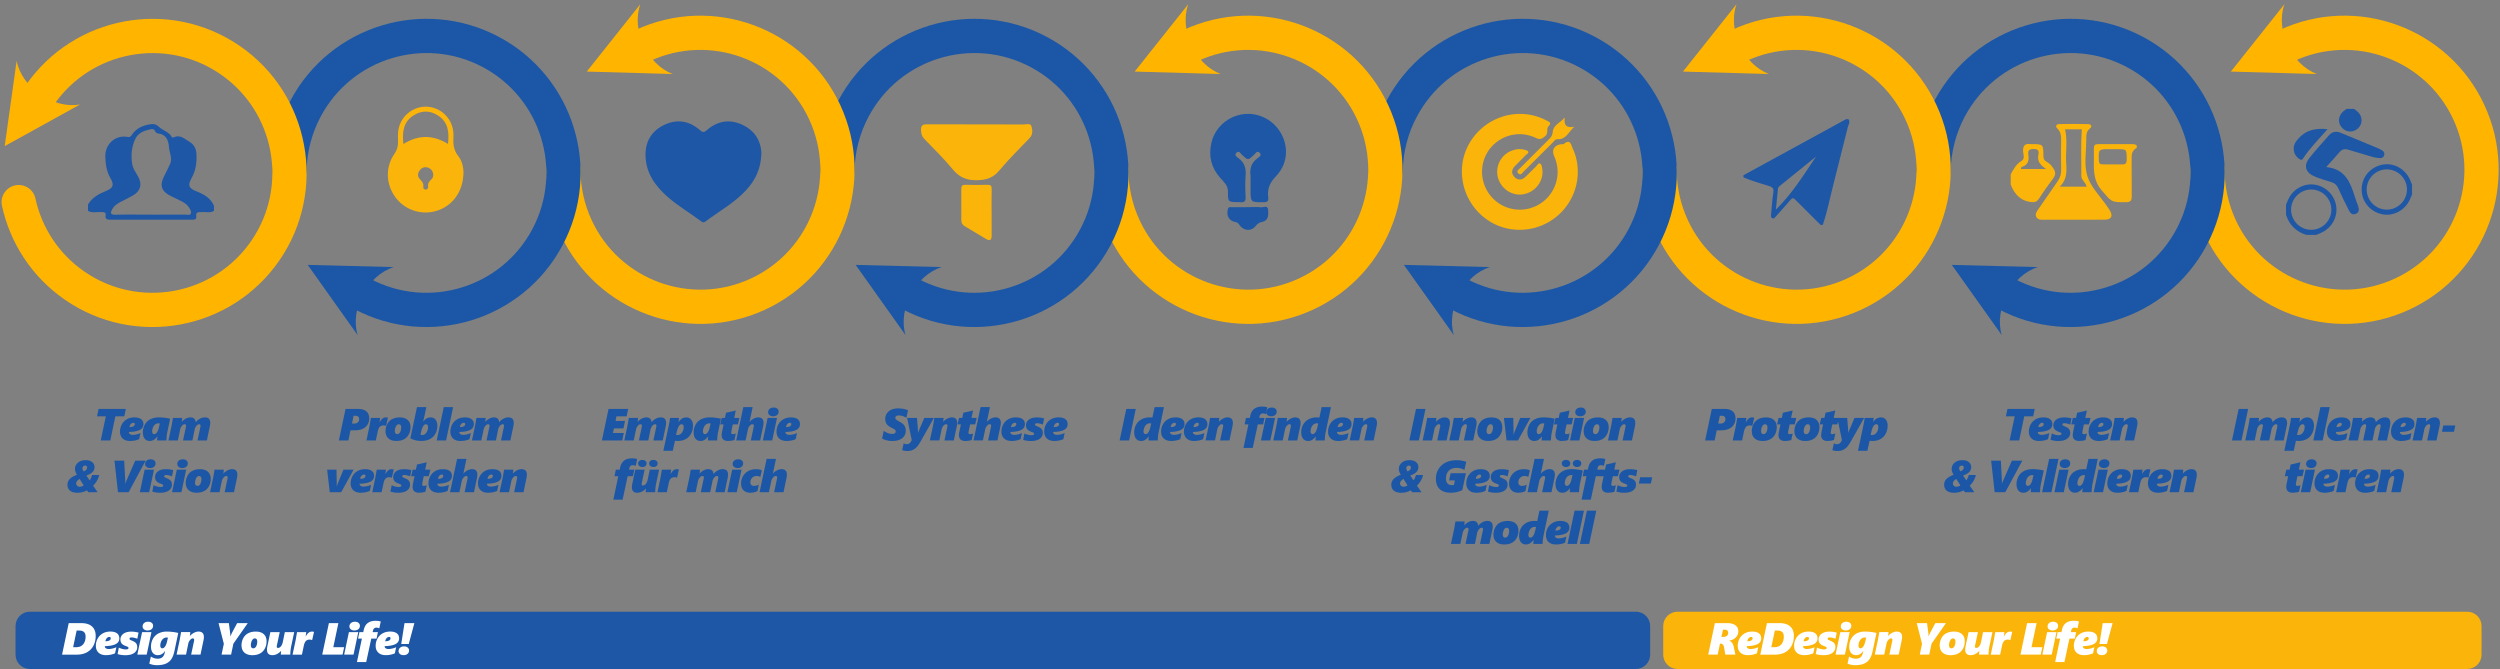 <svg xmlns="http://www.w3.org/2000/svg" xmlns:xlink="http://www.w3.org/1999/xlink" width="100%" height="100%" viewBox="0 0 1222 327" fill-rule="evenodd" stroke-linecap="round" stroke-miterlimit="1.5"><rect x="0" y="0" width="1222" height="327" fill="#808080" stroke="none"/><style><![CDATA[.B{fill-rule:nonzero}.C{fill:#1b57a6}.D{fill:none}.E{stroke-width:16.74}.F{fill:#ffb400}.G{stroke:#ffb400}.H{fill:#1d57a6}.I{fill:#fbb409}.J{stroke:#1b57a6}]]></style><path d="M1116.65 2.027l-26.206 32.964 42.095 1.187c-12.5-4.566-20.455-21.64-15.89-34.15z" class="F"/><path d="M1117.77 22.28c33.508-15.59 73.368-1.043 88.958 32.465s1.043 73.368-32.464 88.958-73.37 1.043-88.96-32.465c-4.256-9.15-6.266-18.773-6.257-28.246" class="D E G"/><g class="B C"><path d="M1095.638 215.285h-4.642l3.256-15.4h4.642l-3.256 15.4z"/><use xlink:href="#B"/><use xlink:href="#C"/><use xlink:href="#D"/><use xlink:href="#E"/><use xlink:href="#B" x="50.476"/><use xlink:href="#E" x="31.3"/><use xlink:href="#F"/><path d="M1199.497 211.06h-5.874l.66-3.08h5.874l-.66 3.08z"/><use xlink:href="#G"/><use xlink:href="#H"/><use xlink:href="#E" x="-6.102" y="25.3"/><use xlink:href="#I"/><use xlink:href="#E" x="13.748" y="25.3"/><use xlink:href="#F" x="-17.553" y="25.3"/></g><g class="H B"><path d="M1166.66 82.782c-5.388.01-9.794 4.396-9.824 9.784s4.326 9.835 9.706 9.906c5.502.074 10.03-4.438 9.982-9.943-.05-5.38-4.475-9.755-9.864-9.747m12.34 12.3l-.964 2.243c-2.396 5.495-8.172 8.587-13.764 7.37-5.846-1.272-9.9-6.22-9.9-12.084s4.07-10.824 9.904-12.08c5.606-1.207 11.38 1.887 13.763 7.378l.96 2.245v4.928zm-39.43 7.5c.054-5.387-4.286-9.853-9.665-9.945-5.393-.093-9.892 4.2-10.022 9.585-.135 5.5 4.313 10.1 9.815 10.105 5.377.014 9.818-4.37 9.872-9.745m-22.16-2.564l.95-2.236c2.3-5.26 7.614-8.32 13.075-7.52 5.517.8 9.9 5.306 10.545 10.816.642 5.5-2.55 10.745-7.836 12.908l-1.95.814h-4.928c-4.978-1.593-8.276-4.865-9.855-9.855v-4.928z"/><path d="M1150.67 53.207l1.647 1.296c2.563 2.263 2.718 5.83.372 8.15-2.183 2.158-5.56 2.157-7.733-.001-2.35-2.336-2.198-5.88.37-8.15.523-.463 1.098-.866 1.65-1.296h3.696zm-13.63 28.447c9.3.907 11.82 7.522 13.983 14.463.487 1.562 1.097 3.085 1.644 4.63.578 1.63.528 3.136-1.32 3.837-1.8.677-2.663-.692-3.314-1.977-1.758-3.47-3.5-6.956-5.06-10.52-.726-1.656-1.767-2.6-3.47-3.095-2.746-.816-5.504-1.65-8.142-2.753-4.48-1.875-5.476-5.32-2.5-9.063 3-3.774 6.275-7.313 9.44-10.947 1.7-1.953 3.647-2.28 6.065-1.238l17.868 7.426c.753.314 1.5.672 2.186 1.107.854.54 1.25 1.36.968 2.377-.296 1.06-1.138 1.452-2.128 1.38-1.113-.08-2.246-.213-3.315-.515l-12.076-3.578c-1.808-.578-3.13-.234-4.352 1.214-1.844 2.2-3.803 4.28-6.465 7.25m.628-18.495c-4.306 4.93-8.6 9.198-11.905 14.26-.685 1.046-1.218.714-1.943.242-2.745-1.785-3.574-5.615-1.6-8.386 3.672-5.18 8.807-6.93 15.458-6.116"/></g><path d="M996.15 130.55l-42.098-1.07 24.403 34.32c-3.89-12.737 4.958-29.362 17.695-33.25z" class="C"/><use xlink:href="#J" class="D E J"/><g class="B C"><path d="M993.816 203.515h-4.356l-2.486 11.77H982.3l2.486-11.77h-4.312l.77-3.63h13.332l-.77 3.63z"/><use xlink:href="#E" x="-145.713"/><use xlink:href="#K"/><use xlink:href="#G" x="-104.378" y="-25.3"/><use xlink:href="#E" x="-116.517"/><use xlink:href="#F" x="-147.817"/><use xlink:href="#L"/><path d="M980.203 240.585h-5.214l-1.716-15.4h4.752l.528 10.076c0 .396-.022.77-.088 1.122h.1c.044-.198.132-.396.22-.638s1.628-3.762 4.62-10.56h5.082l-8.294 15.4z"/><use xlink:href="#M"/><use xlink:href="#D" x="-132.58" y="25.3"/><use xlink:href="#H" x="-120.44"/><use xlink:href="#N"/><use xlink:href="#H" x="-101.267"/><use xlink:href="#E" x="-107.37" y="25.3"/><use xlink:href="#I" x="-101.269"/><use xlink:href="#E" x="-87.52" y="25.3"/><use xlink:href="#F" x="-118.821" y="25.3"/></g><path d="M1033 72.92h-1.842c-5.453 0-5.38-.002-5.25 5.345.04 1.606.488 2.137 2.1 2.077l8.9.018c2.264.154 2.687-.73 2.644-2.782-.097-4.656.01-4.658-4.708-4.658H1033zm11.43-.616c-1.968 1.027-2.536 2.666-2.5 4.835l.07 18.774c.03 2.065-.55 2.895-2.77 2.926-7.5.105-7.067-.195-11.953-5.85-4.404-5.095-3.792-10.715-3.77-16.463.025-6.974-.943-6 5.986-6.064l11.697-.006c1.118.001 2.27-.155 3.243.615v1.232zm-44.27 10.302c-2.6-1.766-4.53-3.534-3.8-7 .35-1.7.016-2.794-2.305-2.777-2.258.017-2.907.777-2.598 2.83.4 2.655-.06 4.882-2.997 5.862-.345.116-.73.397-.584 1.086h12.295zm-17.333 2.634c1.358-2.5 2.65-5 5.267-6.55 1.792-1.062.923-3.025.816-4.495-.215-2.96.802-4.227 3.784-3.74.1.016.204.002.306.002 5.723-.007 5.787-.007 5.8 5.6.004 1.52.42 2.434 1.78 3.136 1.377.7 2.355 1.926 3.192 3.247 1.038 1.637 1.113 3.054-.165 4.73-2.48 3.25-4.8 6.63-7.045 10.05-.856 1.304-1.836 1.702-3.302 1.58-5.5-.45-8.577-3.786-10.433-8.623V85.24zm34.753-22.037h-8.182c1.016 4.5.578 8.9.474 13.283-.117 4.958 1.58 10.292-3.06 14.75h13.114c-.404-2.12-2.596-3.188-2.577-5.26.07-7.553-.285-15.112.23-22.772m-4.114 44.2c-4.92.001-9.843-.01-14.764.008-1.263.005-2.537.004-3.263-1.234-.813-1.386-.055-2.533.725-3.662l9.45-13.644c1.4-1.934 1.975-3.88 1.898-6.25-.145-4.507-.076-9.022-.027-13.533.025-2.282.057-4.45-1.82-6.24-1.207-1.15-.573-2.176.947-2.205 4.714-.1 9.434-.117 14.146.02 1.554.045 2.03 1.183.713 2.23-1.6 1.273-1.712 2.88-1.693 4.673.063 6.15-1.237 12.7.48 18.335 1.68 5.52 6.413 10.108 9.807 15.105.402.593.832 1.17 1.2 1.78 1.717 2.76.8 4.554-2.43 4.596l-15.38.02" class="I B"/><path d="M848.83 2.027L822.625 34.99l42.094 1.187c-12.5-4.566-20.454-21.64-15.89-34.15z" class="F"/><use xlink:href="#O" class="D E G"/><g class="B C"><path d="M848.316 204.532c0 1.16-.292 2.192-.876 3.094s-1.394 1.58-2.433 2.03-2.26.677-3.663.677h-2.202l-1.03 4.952h-4.64l3.255-15.404h6.22c1.733 0 3.06.4 3.985 1.198s1.386 1.95 1.386 3.453zm-4.93.322c0-.53-.165-.936-.494-1.22s-.802-.424-1.418-.424h-.816l-.785 3.803h1.3c.666 0 1.202-.203 1.606-.607s.607-.922.607-1.553zm13.136 3.352h-.02c-.358-.18-.75-.268-1.17-.268-.745 0-1.348.214-1.8.644s-.8 1.167-1.048 2.213l-.945 4.5h-4.576l1.493-7.014.688-3.986h4.5l-.28 2.116h.043c.423-.816.88-1.418 1.37-1.804a2.69 2.69 0 0 1 1.713-.58c.272 0 .595.046.967.14l-.924 4.05z"/><path d="M868.49 208.86c0 1.282-.29 2.455-.865 3.518s-1.38 1.86-2.412 2.385-2.24.8-3.63.8c-1.697 0-3.01-.426-3.937-1.28s-1.39-2.048-1.39-3.587c0-.903.165-1.787.494-2.654s.788-1.595 1.375-2.186 1.31-1.044 2.165-1.36 1.835-.472 2.938-.472c1.676 0 2.972.42 3.89 1.262s1.375 2.035 1.375 3.582zm-4.555 0c0-.487-.104-.857-.312-1.11s-.487-.382-.838-.382c-.393 0-.737.152-1.03.457s-.524.723-.693 1.257-.252 1.083-.252 1.648c0 .487.106.854.317 1.102s.496.37.854.37c.587 0 1.06-.315 1.418-.945s.537-1.43.537-2.396z"/><path d="M877.264 207.454h-2.47l-.634 2.986c-.1.466-.15.835-.15 1.107 0 .437.254.655.762.655.43 0 .92-.1 1.472-.3l-.655 3.17c-.337.13-.815.242-1.434.34s-1.177.145-1.67.145c-2.112 0-3.17-1-3.17-2.997 0-.258.05-.64.145-1.15l.822-3.953h-1.665l.763-3.17h1.568l.526-2.535 4.77-1.096-.763 3.63h2.546l-.763 3.17zm12.074 1.406c0 1.282-.288 2.455-.865 3.518s-1.38 1.86-2.4 2.385-2.242.8-3.63.8c-1.697 0-3-.426-3.937-1.28s-1.4-2.048-1.4-3.587a7.4 7.4 0 0 1 .494-2.654c.33-.866.788-1.595 1.375-2.186s1.3-1.044 2.164-1.36 1.836-.472 2.938-.472c1.676 0 2.972.42 3.9 1.262s1.375 2.035 1.375 3.582zm-4.555 0c0-.487-.103-.857-.3-1.1s-.487-.382-.838-.382a1.38 1.38 0 0 0-1.03.457c-.292.305-.525.723-.693 1.257a5.46 5.46 0 0 0-.253 1.648c0 .487.106.854.317 1.102s.496.37.854.37c.588 0 1.06-.315 1.418-.945s.537-1.43.537-2.396z"/><path d="M898.114 207.454h-2.47L895 210.44c-.1.466-.15.835-.15 1.107 0 .437.254.655.763.655.43 0 .92-.1 1.47-.3l-.655 3.17c-.336.13-.814.242-1.434.34s-1.176.145-1.67.145c-2.113 0-3.17-1-3.17-2.997 0-.258.048-.64.145-1.15l.822-3.953h-1.665l.762-3.17h1.57l.526-2.535 4.77-1.096-.762 3.63h2.546l-.763 3.17z"/><path d="M898.2 220.452c-.96 0-1.805-.147-2.535-.44l.75-3.363c.373.308.863.462 1.472.462.86 0 1.497-.343 1.912-1.03l.548-.902-2.245-10.893h4.802l.44 5.307.065 1.58-.022.42h.043l.392-1.058 2.648-6.247h4.705l-6.38 11.312c-.76 1.34-1.443 2.325-2.05 2.96a6.11 6.11 0 0 1-2.015 1.423c-.735.315-1.577.473-2.53.473zm24.47-12.45c0 1.482-.312 2.805-.935 3.97s-1.495 2.052-2.615 2.664-2.423.92-3.905.92a18.04 18.04 0 0 1-.731-.033l-.633-.064-1.075 4.888h-4.597l2.6-12.193.44-2.245.226-1.622h4.393c-.036.602-.114 1.253-.236 1.955h.043c1-1.482 2.277-2.223 3.802-2.223.974 0 1.757.368 2.348 1.106s.886 1.697.886 2.88zm-4.555.7c0-.895-.344-1.343-1.03-1.343-.466 0-.9.288-1.3.865s-.73 1.416-.988 2.52l-.42 1.826c.258.043.487.065.687.065.853 0 1.574-.384 2.165-1.15s.886-1.694.886-2.782z"/></g><path d="M887.69 76.534L870.05 90.8c-.472.382-.926.778-.992 1.44l-1.006 10.216c8.142-8.012 13.683-17.11 19.64-25.922m-35.486 10.16V85.66l50.11-27.38c2.075-.48 1.505 1.024 1.55 2.066-.188.463-.433.91-.554 1.4l-7.2 28.625c-1.695 6.532-2.92 13.19-5.15 19.58h-1.033L877.525 97.6c-.982-1-1.52-.882-2.372.13-2.268 2.69-4.632 5.298-6.984 7.916-.487.54-.932 1.427-1.86 1-.893-.4-.65-1.31-.58-2.06.33-3.502.516-7.03 1.085-10.493.34-2.062-.51-2.673-2.21-3.208-4.16-1.31-8.387-2.436-12.397-4.192" class="B H"/><path d="M1212.98 306c0-3.863-3.137-7-7-7h-386c-3.864 0-7 3.137-7 7v14c0 3.863 3.136 7 7 7h386c3.863 0 7-3.137 7-7v-14z" class="I"/><g fill="#fff" class="B"><path d="M849.687 308.558a4.15 4.15 0 0 1-1.208 2.997c-.806.83-1.878 1.364-3.218 1.6v.043c1.125.415 1.837 1.332 2.138 2.75l.86 4.028h-4.93l-.57-3.427c-.115-.644-.325-1.137-.63-1.477s-.75-.5-1.337-.5h-.043l-1.14 5.414h-4.64l3.255-15.404h6.048c1.705 0 3.033.347 3.986 1.042s1.428 1.676 1.428 2.943zm-4.952.86c0-.515-.14-.916-.424-1.203s-.707-.43-1.273-.43h-.827l-.795 3.523h1.03c.695 0 1.25-.183 1.665-.548a1.72 1.72 0 0 0 .623-1.343zm16.155 2.578c0 1.26-.578 2.198-1.735 2.814s-2.938.96-5.344 1.03v.086a1.1 1.1 0 0 0 .526.972c.35.233.82.35 1.407.35.523 0 1.152-.1 1.886-.27s1.337-.4 1.8-.634l-.634 2.997c-.56.265-1.237.482-2.036.65s-1.595.253-2.4.253c-1.54 0-2.75-.4-3.63-1.225s-1.32-1.934-1.32-3.352c0-1.3.302-2.477.908-3.566a6.32 6.32 0 0 1 2.503-2.514c1.063-.588 2.3-.88 3.68-.88s2.465.283 3.228.85 1.144 1.38 1.144 2.44zm-4.222-.022a.7.7 0 0 0-.145-.43c-.097-.128-.267-.193-.5-.193a1.65 1.65 0 0 0-1.24.548c-.346.365-.582.88-.703 1.547.8 0 1.444-.122 1.906-.365s.693-.613.693-1.107zm20.185-1.15c0 1.826-.38 3.444-1.144 4.855s-1.833 2.48-3.212 3.207-3 1.1-4.893 1.1h-7.186l3.255-15.404h6.133c2.32 0 4.075.548 5.264 1.643s1.783 2.632 1.783 4.6zm-4.93.354c0-.995-.262-1.74-.785-2.234s-1.325-.74-2.406-.74h-1.192l-1.708 8.142h1.557c1.418 0 2.528-.464 3.33-1.4s1.204-2.186 1.204-3.776zm16.5.817c0 1.26-.578 2.198-1.735 2.814s-2.938.96-5.344 1.03v.086a1.1 1.1 0 0 0 .526.972c.35.233.82.35 1.408.35.522 0 1.15-.1 1.885-.27s1.337-.4 1.8-.634l-.634 2.997c-.56.265-1.237.482-2.036.65s-1.595.253-2.4.253c-1.54 0-2.75-.4-3.63-1.225s-1.32-1.934-1.32-3.352c0-1.3.303-2.477.908-3.566s1.44-1.926 2.503-2.514 2.3-.88 3.68-.88 2.465.283 3.228.85 1.144 1.38 1.144 2.44zm-4.222-.022a.7.7 0 0 0-.145-.43c-.096-.128-.266-.193-.5-.193-.48 0-.893.183-1.24.548s-.582.88-.703 1.547c.8 0 1.445-.122 1.906-.365s.693-.613.693-1.107zm13 .258c-.373-.158-.83-.306-1.37-.446s-1.03-.2-1.466-.2c-.66 0-1 .204-1 .612a.54.54 0 0 0 .247.49c.164.105.384.213.656.327.852.344 1.46.654 1.82.93s.628.6.8.977.258.847.258 1.413a3.28 3.28 0 0 1-.677 2.046c-.45.6-1.107 1.05-1.966 1.38s-1.9.495-3.126.495c-.723 0-1.423-.052-2.1-.156s-1.25-.23-1.724-.382l.6-3.158c1.274.58 2.406.87 3.394.87.895 0 1.343-.232 1.343-.698 0-.208-.098-.378-.295-.5s-.446-.25-.747-.35c-1.074-.35-1.83-.784-2.267-1.3s-.655-1.182-.655-1.998a3.32 3.32 0 0 1 .682-2.052c.455-.6 1.082-1.053 1.88-1.353s1.742-.452 2.83-.452c.515 0 1.128.05 1.837.145l1.632.296-.6 3.083z"/><use xlink:href="#P"/><path d="M906.768 325.144a9.75 9.75 0 0 1-3.695-.741l.752-3.48a6.24 6.24 0 0 0 1.622.779c.58.183 1.13.274 1.654.274 1.024 0 1.812-.243 2.363-.73s.93-1.225 1.14-2.213l.172-.838h-.043c-.43.666-.943 1.174-1.54 1.525s-1.245.527-1.94.527c-1.046 0-1.868-.373-2.466-1.118s-.897-1.75-.897-3.018c0-1.468.33-2.78.994-3.932s1.574-2.02 2.734-2.6 2.506-.87 4.04-.87a23.11 23.11 0 0 1 2.75.178c.98.118 1.92.28 2.814.488l-1.87 8.84c-.372 1.762-.9 3.12-1.584 4.077s-1.595 1.67-2.734 2.143-2.56.7-4.265.7zm5.414-13.46c-.172-.043-.42-.064-.74-.064-.544 0-1.046.177-1.504.53s-.822.842-1.1 1.46a4.87 4.87 0 0 0-.403 1.961c0 .43.093.757.28.983a.86.86 0 0 0 .688.338c.494 0 .947-.288 1.36-.865s.743-1.416.993-2.52l.42-1.826zm17.563-.268c0 .5-.082 1.124-.247 1.87l-1.407 6.692h-4.576l1.3-6.1c.12-.487.182-.856.182-1.106 0-.48-.243-.72-.73-.72-.387 0-.806.256-1.257.768a3.8 3.8 0 0 0-.88 1.735l-1.117 5.414h-4.62l1.557-7.305.645-3.695h4.5c-.05.86-.122 1.5-.215 1.9h.043a6.74 6.74 0 0 1 2.025-1.579c.763-.387 1.48-.58 2.154-.58 1.76 0 2.642.903 2.642 2.708zm13.298 8.56h-4.662l1.117-5.285-2.6-10.12h5.038l.634 4.844c.072.552.108 1.096.108 1.633h.043l.644-1.547 2.632-4.93h5.2l-7.047 10.054-1.117 5.35zm17.327-6.424c0 1.282-.3 2.455-.865 3.518s-1.38 1.86-2.412 2.385-2.24.8-3.63.8c-1.697 0-3-.427-3.937-1.28s-1.4-2.048-1.4-3.588a7.42 7.42 0 0 1 .494-2.653c.33-.866.788-1.595 1.375-2.186s1.3-1.044 2.165-1.36 1.835-.473 2.938-.473c1.676 0 2.972.42 3.9 1.263s1.375 2.035 1.375 3.582zm-4.555 0c0-.487-.104-.857-.312-1.112s-.487-.38-.837-.38c-.394 0-.738.152-1.032.457s-.524.723-.693 1.256a5.43 5.43 0 0 0-.252 1.65c0 .487.106.854.317 1.1s.496.37.854.37c.587 0 1.06-.315 1.418-.945s.537-1.43.537-2.396zm16.145 6.424h-4.64l.172-1.805h-.043c-.644.695-1.325 1.214-2.04 1.558s-1.428.516-2.137.516c-1.8 0-2.686-.903-2.686-2.707 0-.538.08-1.16.236-1.87l1.418-6.692h4.576l-1.278 5.962c-.122.487-.182.892-.182 1.214a.54.54 0 0 0 .155.381c.104.1.267.167.5.167.523 0 .996-.267 1.418-.8s.713-1.2.87-1.97l1.03-4.952h4.577l-1.472 6.907a22.16 22.16 0 0 0-.333 2.138l-.13 1.955zm10.688-7.08h-.022a2.58 2.58 0 0 0-1.17-.269c-.745 0-1.35.215-1.8.645s-.8 1.167-1.048 2.213l-.945 4.5h-4.576l1.493-7.015.687-3.985h4.5l-.28 2.116h.043c.423-.816.88-1.418 1.37-1.804s1.06-.58 1.713-.58c.272 0 .594.047.967.14l-.924 4.05zm14.877 7.08h-9.937l3.255-15.404h4.64L993 316.346h5.296l-.773 3.63zm8.475-14.083c0 .68-.25 1.232-.747 1.654s-1.15.634-1.96.634c-.716 0-1.3-.188-1.75-.564s-.677-.847-.677-1.412a2.08 2.08 0 0 1 .752-1.67c.502-.425 1.16-.64 1.976-.64.702 0 1.28.184 1.73.553a1.78 1.78 0 0 1 .677 1.445zm-3.126 14.083h-4.576l2.33-11h4.576l-2.33 11zm12.626-12.87c-.595-.222-1.057-.333-1.386-.333-.938 0-1.5.483-1.72 1.45l-.15.752h2.578l-.666 3.17h-2.6l-2.47 11.483h-4.533l2.428-11.483h-1.88l.666-3.17h1.87l.27-1.17c.644-2.915 2.57-4.372 5.78-4.372.938 0 1.776.1 2.514.333l-.7 3.34z"/><path d="M1025.18 311.996c0 1.26-.58 2.198-1.735 2.814s-2.938.96-5.345 1.03v.086a1.1 1.1 0 0 0 .527.972c.35.233.82.35 1.407.35.523 0 1.15-.1 1.885-.27s1.338-.4 1.8-.634l-.633 2.997c-.56.265-1.238.482-2.036.65a11.6 11.6 0 0 1-2.4.253c-1.54 0-2.75-.4-3.63-1.225s-1.32-1.934-1.32-3.352c0-1.3.302-2.477.907-3.566s1.44-1.926 2.503-2.514 2.3-.88 3.68-.88 2.466.283 3.228.85 1.145 1.38 1.145 2.44zm-4.222-.022a.7.7 0 0 0-.145-.43c-.097-.128-.267-.193-.5-.193a1.65 1.65 0 0 0-1.24.548c-.346.365-.582.88-.704 1.547.8 0 1.445-.122 1.907-.365s.693-.613.693-1.107zm8.922 2.816h-3.673l1.6-10.216h4.823l-2.75 10.216zm.15 3.168c0 .695-.25 1.25-.747 1.666s-1.15.623-1.96.623c-.7 0-1.3-.185-1.74-.554a1.76 1.76 0 0 1-.676-1.434c0-.687.25-1.244.752-1.67s1.16-.64 1.976-.64c.716 0 1.295.2 1.735.57a1.82 1.82 0 0 1 .66 1.44z"/></g><path d="M728.327 130.55l-42.098-1.07 24.403 34.32c-3.89-12.737 4.96-29.362 17.695-33.25z" class="C"/><use xlink:href="#Q" class="D E J"/><g class="B C"><path d="M693.528 215.285h-4.642l3.256-15.4h4.642l-3.256 15.4z"/><use xlink:href="#F" x="-483.887"/><use xlink:href="#F" x="-470.857"/><use xlink:href="#R"/><path d="M741.978 215.285H736.4l-1.276-11h4.554l.154 7.04c0 .44-.022.814-.066 1.144h.066l.352-1.034.418-1.078 2.486-6.072h4.972l-6.072 11z"/><use xlink:href="#M" x="-239.067" y="-25.3"/><use xlink:href="#G" x="-357.242" y="-25.3"/><use xlink:href="#H" x="-357.24" y="-25.3"/><use xlink:href="#R" x="52.001"/><use xlink:href="#F" x="-393.281"/><use xlink:href="#L" x="-270.22"/><path d="M715.794 229.695c-.528-.308-1.122-.55-1.826-.748-.682-.176-1.342-.264-1.98-.264-1.628 0-2.904.462-3.828 1.386s-1.386 2.222-1.386 3.85c0 1.034.264 1.826.77 2.398.506.55 1.232.836 2.156.836.33 0 .638-.044.968-.1l.484-2.244h-2.838l.748-3.52h7.48l-1.76 8.294c-1.76.858-3.674 1.276-5.764 1.276-2.266 0-4.026-.594-5.28-1.782-1.276-1.2-1.892-2.904-1.892-5.082 0-1.738.418-3.3 1.276-4.708.836-1.386 2.024-2.464 3.564-3.234 1.518-.748 3.322-1.122 5.4-1.122 1.43 0 2.97.264 4.62.77l-.902 4.004z"/><use xlink:href="#E" x="-420.704" y="25.3"/><use xlink:href="#K" x="-274.99" y="25.3"/><use xlink:href="#S"/><use xlink:href="#T"/><path d="M771.82 240.585h-4.532c0-.22.044-.88.154-1.958h-.044c-1.078 1.496-2.3 2.222-3.674 2.222-1.078 0-1.914-.374-2.508-1.122s-.88-1.804-.88-3.168a7.4 7.4 0 0 1 .572-2.882c.374-.946.88-1.738 1.54-2.354.66-.638 1.474-1.122 2.442-1.474s2.1-.528 3.344-.528c1.716 0 3.542.22 5.434.66l-1.43 6.732-.286 1.936-.132 1.936zm-3.2-8.294c-.176-.044-.396-.066-.66-.066-.572 0-1.078.176-1.54.506s-.836.814-1.122 1.474-.418 1.32-.418 1.98c0 .418.088.748.286.968.176.242.418.352.682.352.506 0 .968-.286 1.386-.88.396-.572.726-1.408.968-2.508l.418-1.826zm4.312-5.764a1.62 1.62 0 0 1-.572 1.276c-.374.33-.858.484-1.496.484-.594 0-1.1-.176-1.496-.506a1.61 1.61 0 0 1-.572-1.254c0-.506.176-.924.572-1.232.374-.33.88-.484 1.496-.484s1.122.154 1.496.484c.374.308.572.726.572 1.232zm-5.4 0c0 .506-.176.924-.55 1.254s-.88.506-1.518.506c-.616 0-1.1-.176-1.496-.506-.374-.352-.572-.77-.572-1.254 0-.506.198-.924.572-1.232.374-.33.88-.484 1.496-.484s1.122.154 1.496.462c.374.33.572.726.572 1.254zm16.456 1.188c-.594-.22-1.056-.33-1.386-.33-.946 0-1.518.484-1.716 1.452l-.154.748h2.574l-.66 3.168h-2.596l-2.464 11.484h-4.532l2.42-11.484h-1.87l.66-3.168h1.87l.264-1.166c.66-2.926 2.574-4.378 5.786-4.378.946 0 1.782.1 2.508.33l-.704 3.344z"/><path d="M790.836 232.753h-2.464l-.638 2.992-.154 1.1c0 .44.264.66.77.66.418 0 .924-.1 1.474-.308l-.66 3.168c-.33.132-.814.242-1.43.352-.616.088-1.188.132-1.672.132-2.112 0-3.168-1-3.168-2.992 0-.264.044-.638.132-1.144l.836-3.96H782.2l.77-3.168h1.562l.528-2.53 4.774-1.1-.77 3.63h2.552l-.77 3.168z"/><use xlink:href="#K" x="-212.227" y="25.3"/><path d="M806.936 236.36h-5.874l.66-3.08h5.874l-.66 3.08z"/><use xlink:href="#B" x="-388.28" y="50.6"/><use xlink:href="#R" x="7.891" y="50.6"/><use xlink:href="#N" x="-268.364" y="25.3"/><use xlink:href="#E" x="-381.77" y="50.6"/><path d="M770.777 265.885H766.2l3.454-16.28h4.576l-3.454 16.28z"/><use xlink:href="#D" x="-358.514" y="50.6"/></g><g class="I B"><path d="M771.224 84.052c-.074 16.037-13.317 28.765-29.414 28.267-15.722-.488-28.078-14.172-27.197-30.123.86-15.538 14.823-27.66 30.518-26.435 3.923.306 7.64 1.43 11.124 3.293 1.16.62 2.253 1.08.715 2.6-1.303 1.28.116 3.55-1.764 4.98-1.498 1.14-2.327 1.816-4.387.823-12.3-5.926-26.368 2.973-26.396 16.52A18.56 18.56 0 0 0 735.85 101.1a18.52 18.52 0 0 0 20.394-4.323c5.2-5.472 6.565-13.384 3.498-20.275-1.47-3.3-.028-5.67 3.67-6.033.306-.03.724.1.907-.044 3.33-2.816 3.64.494 4.484 2.295 1.672 3.572 2.42 7.384 2.42 11.334M742.97 72.9c.6.058 1.246.033 1.83.195.76.212 1.833.374 2.136.914.487.87-.666 1.336-1.2 1.886l-5.195 5.246c-1.676 1.734-1.967 3.68-.194 5.434 1.78 1.762 3.718 1.407 5.44-.26l5.03-4.976c.62-.582 1.14-1.898 2.106-1.34.593.342.786 1.588.927 2.465.903 5.6-2.934 11.054-8.65 12.38-5.53 1.284-11.244-2.15-12.92-7.767-1.652-5.53 1.322-11.474 6.767-13.456 1.253-.456 2.55-.8 3.915-.72"/><path d="M764.857 57.393c-.576 3.786.795 5.292 4.66 4.564-2.756 2.344-3.88 6.36-8.303 6.095-1.038-.063-1.54.936-2.175 1.567l-14.18 14.12c-.7.7-1.454 2.257-2.702 1.027-1.257-1.238.297-2 .997-2.7L757.3 67.915c.98-.97 1.557-1.924 1.673-3.418.268-3.474 3.826-4.5 5.883-7.104"/></g><path d="M580.83 2.027L554.625 34.99l42.094 1.187c-12.5-4.566-20.454-21.64-15.89-34.15z" class="F"/><use xlink:href="#O" x="-268" class="D E G"/><g class="B C"><path d="M551.915 215.285h-4.64l3.255-15.404h4.64l-3.255 15.404zm13.985 0h-4.533c0-.23.054-.88.16-1.955h-.043c-1.067 1.483-2.292 2.224-3.674 2.224-1.067 0-1.9-.373-2.497-1.117s-.897-1.784-.897-3.116c0-1.425.317-2.694.95-3.808s1.526-1.975 2.675-2.583 2.433-.913 3.85-.913l.747.032.64.064 1.107-5.113h4.554l-2.62 12.418c-.114.508-.213 1.153-.295 1.934l-.124 1.933zm-3.2-8.293c-.258-.043-.484-.064-.677-.064-.573 0-1.085.164-1.536.494s-.818.83-1.1 1.498-.425 1.323-.425 1.96c0 .43.097.757.3.983a.89.89 0 0 0 .698.338c.494 0 .943-.288 1.348-.865s.732-1.416.983-2.52l.42-1.826zm16.306.312c0 1.26-.578 2.198-1.735 2.814s-2.938.96-5.344 1.03v.086c0 .416.175.74.526.973s.82.35 1.407.35c.523 0 1.152-.1 1.886-.27s1.337-.4 1.8-.634l-.634 2.997c-.56.265-1.237.482-2.036.65a11.51 11.51 0 0 1-2.39.253c-1.54 0-2.75-.408-3.63-1.225s-1.32-1.933-1.32-3.35a7.22 7.22 0 0 1 .908-3.567 6.32 6.32 0 0 1 2.503-2.514c1.063-.588 2.3-.88 3.68-.88s2.465.282 3.228.848 1.144 1.38 1.144 2.44zm-4.222-.022a.7.7 0 0 0-.145-.43c-.097-.13-.267-.194-.5-.194-.48 0-.893.183-1.24.548s-.582.88-.703 1.547c.8 0 1.444-.122 1.906-.365s.693-.613.693-1.107zm15.404.022c0 1.26-.578 2.198-1.735 2.814s-2.938.96-5.344 1.03v.086c0 .416.175.74.526.973s.82.35 1.408.35c.522 0 1.15-.1 1.885-.27s1.337-.4 1.8-.634l-.634 2.997c-.56.265-1.237.482-2.036.65a11.51 11.51 0 0 1-2.39.253c-1.54 0-2.75-.408-3.63-1.225s-1.32-1.933-1.32-3.35a7.22 7.22 0 0 1 .908-3.567 6.32 6.32 0 0 1 2.503-2.514c1.063-.588 2.3-.88 3.68-.88s2.465.282 3.228.848 1.144 1.38 1.144 2.44zm-4.222-.022a.7.7 0 0 0-.145-.43c-.097-.13-.266-.194-.5-.194-.48 0-.893.183-1.24.548s-.582.88-.703 1.547c.8 0 1.445-.122 1.906-.365s.693-.613.693-1.107zm16.66-.558c0 .5-.082 1.124-.247 1.87l-1.407 6.692h-4.577l1.3-6.1c.122-.487.183-.855.183-1.106 0-.48-.244-.72-.73-.72-.386 0-.805.256-1.256.768a3.76 3.76 0 0 0-.881 1.735l-1.117 5.414h-4.62l1.558-7.305.645-3.695h4.5c-.05.86-.122 1.5-.215 1.9h.043a6.74 6.74 0 0 1 2.025-1.579c.762-.387 1.48-.58 2.153-.58 1.762 0 2.643.902 2.643 2.707zm16.133-4.308c-.595-.222-1.057-.333-1.386-.333-.938 0-1.5.483-1.72 1.45l-.15.752h2.578l-.666 3.17h-2.6l-2.47 11.484h-4.533l2.428-11.484h-1.88l.666-3.17h1.87l.27-1.17c.644-2.914 2.57-4.372 5.78-4.372.938 0 1.776.1 2.514.333l-.7 3.34z"/><path d="M624.056 201.202c0 .68-.25 1.232-.746 1.654s-1.152.634-1.96.634c-.716 0-1.3-.188-1.75-.564s-.677-.847-.677-1.412a2.08 2.08 0 0 1 .752-1.67c.502-.425 1.16-.64 1.977-.64.702 0 1.278.185 1.73.553s.677.85.677 1.445zm-3.126 14.083h-4.576l2.33-11h4.576l-2.33 11zm14.813-8.56c0 .5-.082 1.124-.247 1.87l-1.407 6.692h-4.576l1.3-6.1c.122-.487.183-.855.183-1.106 0-.48-.243-.72-.73-.72-.387 0-.806.256-1.257.768a3.77 3.77 0 0 0-.881 1.735L627 215.285h-4.62l1.557-7.305.645-3.695h4.5c-.05.86-.122 1.5-.215 1.9h.043a6.74 6.74 0 0 1 2.025-1.579c.762-.387 1.48-.58 2.154-.58 1.76 0 2.642.902 2.642 2.707zm11.795 8.56h-4.534c0-.23.054-.88.16-1.955h-.043c-1.067 1.483-2.3 2.224-3.673 2.224-1.067 0-1.9-.373-2.498-1.117s-.897-1.784-.897-3.116c0-1.425.317-2.694.95-3.808a6.52 6.52 0 0 1 2.675-2.583c1.15-.6 2.433-.913 3.85-.913l.746.032.64.064L646.02 199h4.555l-2.622 12.418c-.114.508-.213 1.153-.295 1.934l-.123 1.933zm-3.2-8.293c-.258-.043-.483-.064-.677-.064-.573 0-1.085.164-1.536.494s-.818.83-1.1 1.498-.424 1.323-.424 1.96c0 .43.097.757.3.983a.89.89 0 0 0 .698.338c.494 0 .944-.288 1.348-.865s.733-1.416.983-2.52l.42-1.826zm16.305.312c0 1.26-.578 2.198-1.735 2.814s-2.938.96-5.344 1.03v.086c0 .416.176.74.527.973s.82.35 1.407.35c.523 0 1.15-.1 1.885-.27s1.337-.4 1.8-.634l-.634 2.997c-.558.265-1.237.482-2.035.65s-1.596.253-2.4.253c-1.54 0-2.75-.408-3.63-1.225s-1.322-1.933-1.322-3.35a7.22 7.22 0 0 1 .908-3.567 6.32 6.32 0 0 1 2.503-2.514c1.063-.588 2.3-.88 3.68-.88s2.466.282 3.228.848 1.144 1.38 1.144 2.44zm-4.22-.022a.7.7 0 0 0-.145-.429c-.097-.13-.267-.194-.5-.194-.48 0-.893.183-1.24.548s-.582.88-.704 1.547c.8 0 1.445-.122 1.907-.365s.693-.613.693-1.107zm16.66-.558c0 .5-.082 1.124-.247 1.87l-1.407 6.692h-4.576l1.3-6.1c.12-.487.182-.855.182-1.106 0-.48-.243-.72-.73-.72-.387 0-.806.256-1.257.768a3.77 3.77 0 0 0-.881 1.735l-1.117 5.414h-4.62l1.557-7.305.645-3.695h4.5c-.05.86-.122 1.5-.215 1.9h.043a6.74 6.74 0 0 1 2.025-1.579c.762-.387 1.48-.58 2.154-.58 1.76 0 2.642.902 2.642 2.707z"/></g><path d="M611.265 89.58c0-1.23.126-2.476-.024-3.688-.433-3.505.425-6.385 3.423-8.545.77-.554 2.26-1.432 1.053-2.68-1.23-1.27-1.972.294-2.703.974-3 2.8-2.957 2.8-5.96.002-.732-.68-1.474-2.245-2.704-.977-1.214 1.252.3 2.12 1.057 2.674 2.994 2.162 3.708 5.035 3.448 8.548-.25 3.365-.226 6.775.004 10.143.166 2.43-.75 3.13-2.946 2.767-.1-.016-.204-.002-.306-.002-5.302.016-5.437.014-5.38-5.137.033-3.113-2.088-4.786-3.8-6.73-4.427-4.998-5.77-10.733-4.285-17.152 1.73-7.466 8.08-13.047 15.762-13.994 7.52-.927 15.06 3.127 18.585 9.993 3.55 6.916 2.632 14.77-2.872 20.45-2.88 2.97-4.272 6.15-3.712 10.195.26 1.878-.44 2.423-2.356 2.428-6.275.02-6.275.106-6.275-6.192V89.58zm-1.285 11.68c2.148-.001 4.314-.173 6.434.066 1.2.135 3.333-1.312 3.47 1.47.118 2.434.123 5-2.863 5.648-1.54.33-2.407.94-3.35 2.133-1.952 2.473-5.368 2.313-7.455-.114-.624-.728-.858-1.643-2.16-1.884-3.367-.623-4.647-3.026-3.898-6.298.3-1.258 1.104-.996 1.85-1.006l7.974-.014" class="H B"/><path d="M460.327 130.55l-42.098-1.07 24.403 34.32c-3.89-12.737 4.96-29.362 17.695-33.25z" class="C"/><use xlink:href="#Q" x="-268" class="D E J"/><g class="B C"><path d="M443.073 204.22c-.76-.423-1.44-.72-2.04-.892a6.58 6.58 0 0 0-1.816-.258c-.487 0-.872.104-1.155.312s-.424.48-.424.816a1.12 1.12 0 0 0 .344.817c.23.23.723.55 1.482.966 1.218.645 2.068 1.3 2.552 1.993s.725 1.552.725 2.605a4.48 4.48 0 0 1-.833 2.664c-.555.78-1.32 1.36-2.3 1.74s-2.136.57-3.475.57c-.974 0-1.885-.1-2.734-.328s-1.6-.5-2.23-.843l.806-3.803c1.368 1 2.754 1.515 4.157 1.515 1.117 0 1.676-.398 1.676-1.193a1.14 1.14 0 0 0-.414-.897c-.275-.24-.76-.517-1.455-.832-1.16-.544-2-1.155-2.487-1.832s-.747-1.54-.747-2.594c0-.995.273-1.896.817-2.702s1.3-1.4 2.234-1.815 2.04-.607 3.287-.607c1 0 1.875.1 2.66.27a16.8 16.8 0 0 1 2.132.612l-.762 3.717zm.44 16.232c-.96 0-1.805-.147-2.536-.44l.752-3.363c.373.308.863.462 1.472.462.86 0 1.497-.343 1.912-1.03l.548-.902-2.245-10.893h4.802l.44 5.307.065 1.58-.022.42h.043l.392-1.058 2.648-6.247h4.705l-6.38 11.312c-.76 1.34-1.443 2.325-2.05 2.96a6.11 6.11 0 0 1-2.015 1.423c-.735.315-1.577.473-2.53.473zm24.362-13.728c0 .5-.082 1.124-.247 1.87l-1.407 6.692h-4.576l1.3-6.1c.12-.487.182-.855.182-1.106 0-.48-.243-.72-.73-.72-.387 0-.806.256-1.257.768a3.77 3.77 0 0 0-.881 1.735l-1.117 5.414h-4.62l1.557-7.305.645-3.695h4.5c-.05.86-.122 1.5-.215 1.9h.043a6.74 6.74 0 0 1 2.025-1.579c.763-.387 1.48-.58 2.154-.58 1.762 0 2.642.902 2.642 2.707z"/><path d="M476.662 207.454h-2.47l-.634 2.986c-.1.466-.15.835-.15 1.107 0 .437.254.655.763.655.43 0 .92-.1 1.47-.3l-.655 3.17c-.336.13-.814.242-1.434.34s-1.176.145-1.67.145c-2.113 0-3.17-1-3.17-2.997 0-.258.048-.64.145-1.15l.822-3.953h-1.665l.762-3.17h1.57l.526-2.535 4.77-1.096-.762 3.63h2.546l-.763 3.17zm12.546-.73c0 .5-.082 1.124-.247 1.87l-1.407 6.692h-4.576l1.3-6.1c.12-.487.182-.855.182-1.106 0-.48-.25-.72-.752-.72-.386 0-.805.256-1.256.768a3.76 3.76 0 0 0-.881 1.735l-1.14 5.414h-4.576l3.45-16.287h4.576l-1.514 7.176h.043c.58-.66 1.25-1.184 2.008-1.574s1.476-.585 2.15-.585c1.76 0 2.642.902 2.642 2.707zm11.772.58c0 1.26-.578 2.198-1.735 2.814s-2.938.96-5.344 1.03v.086c0 .416.176.74.527.973s.82.35 1.407.35c.523 0 1.15-.1 1.885-.27s1.337-.4 1.8-.634l-.634 2.997c-.558.265-1.237.482-2.035.65s-1.596.253-2.4.253c-1.54 0-2.75-.408-3.63-1.225s-1.322-1.933-1.322-3.35a7.22 7.22 0 0 1 .908-3.567 6.32 6.32 0 0 1 2.503-2.514c1.063-.587 2.3-.88 3.68-.88s2.466.282 3.228.848 1.144 1.38 1.144 2.44zm-4.22-.022a.7.7 0 0 0-.145-.429c-.097-.13-.267-.194-.5-.194-.48 0-.893.183-1.24.548s-.582.88-.704 1.547c.8 0 1.445-.122 1.907-.365s.693-.613.693-1.107zm13.008.258c-.373-.158-.83-.306-1.37-.446a5.94 5.94 0 0 0-1.466-.209c-.66 0-.988.204-.988.612 0 .222.082.385.247.5s.383.213.655.327c.852.344 1.46.654 1.82.93s.628.6.8.977.258.847.258 1.413a3.28 3.28 0 0 1-.677 2.046c-.45.6-1.106 1.05-1.966 1.38s-1.9.494-3.126.494c-.723 0-1.423-.052-2.1-.156s-1.25-.23-1.724-.38l.6-3.16c1.275.58 2.406.87 3.394.87.896 0 1.343-.233 1.343-.7 0-.207-.098-.377-.295-.5a3.1 3.1 0 0 0-.747-.349c-1.074-.35-1.83-.784-2.266-1.3s-.656-1.182-.656-1.998c0-.766.228-1.45.683-2.052s1.08-1.052 1.88-1.353 1.742-.45 2.83-.45c.516 0 1.128.048 1.837.145l1.633.295-.6 3.083zm12.106-.236c0 1.26-.578 2.198-1.735 2.814s-2.938.96-5.344 1.03v.086c0 .416.175.74.526.973s.82.35 1.407.35c.523 0 1.152-.1 1.886-.27s1.337-.4 1.8-.634l-.634 2.997c-.56.265-1.237.482-2.036.65a11.51 11.51 0 0 1-2.39.253c-1.54 0-2.75-.408-3.63-1.225s-1.32-1.933-1.32-3.35c0-1.3.302-2.478.908-3.567a6.32 6.32 0 0 1 2.503-2.514c1.063-.588 2.3-.88 3.68-.88s2.465.282 3.228.848 1.144 1.38 1.144 2.44zm-4.222-.022a.7.7 0 0 0-.145-.43c-.097-.13-.267-.194-.5-.194a1.65 1.65 0 0 0-1.24.548c-.346.365-.582.88-.703 1.547.8 0 1.444-.122 1.906-.365s.693-.613.693-1.107z"/></g><path d="M477.345 60.8l23.063.037c1.3.013 3.3-.845 3.8.958.518 1.872.737 3.958-.976 5.732-5.055 5.234-10.217 10.392-14.902 15.948-2.922 3.464-6.106 4.483-10.545 4.614-5.193.154-8.804-1.356-12.095-5.325-4.3-5.198-9.147-9.963-13.848-14.827-1.25-1.293-1.617-2.644-1.665-4.38-.06-2.197.78-2.818 2.886-2.794l24.292.037m7.36 42.977l.005 11.388c.01 2.276-.896 2.77-2.834 1.592l-10.3-6.157c-1.175-.7-1.7-1.556-1.7-2.978l-.01-15.08c-.04-1.787.56-2.278 2.276-2.22 3.484.117 6.977.104 10.463.005 1.582-.046 2.163.4 2.115 2.064-.1 3.792-.035 7.6-.035 11.387" class="I B"/><path d="M313.01 2.027L286.803 34.99l42.095 1.187c-12.5-4.566-20.454-21.64-15.89-34.15z" class="F"/><path d="M314.123 22.28c33.508-15.59 73.368-1.043 88.958 32.465s1.043 73.368-32.464 88.958-73.37 1.043-88.958-32.465c-4.257-9.15-6.267-18.773-6.258-28.246" class="D E G"/><g class="B C"><path d="M306.286 203.515h-4.95l-.462 2.244h4.642l-.77 3.63h-4.642l-.484 2.266h5.302l-.77 3.63h-9.944l3.256-15.4h9.592l-.77 3.63z"/><use xlink:href="#B" x="-792.331"/><use xlink:href="#C" x="-792.332"/><use xlink:href="#M" x="-646.613" y="-25.3"/><use xlink:href="#G" x="-764.789" y="-25.3"/><path d="M373.216 206.727c0 .506-.088 1.122-.242 1.87l-1.408 6.688H367l1.298-6.094c.1-.484.176-.858.176-1.1 0-.484-.242-.726-.748-.726-.396 0-.814.264-1.254.77a3.64 3.64 0 0 0-.88 1.738l-1.144 5.412h-4.576l3.454-16.28h4.576l-1.518 7.172h.044a6.93 6.93 0 0 1 2.002-1.584c.77-.374 1.474-.572 2.156-.572 1.76 0 2.64.902 2.64 2.706z"/><use xlink:href="#H" x="-751.758" y="-25.3"/><use xlink:href="#E" x="-757.862"/><path d="M310.728 227.715c-.594-.22-1.056-.33-1.386-.33-.946 0-1.518.484-1.716 1.452l-.154.748h2.574l-.66 3.168H306.8l-2.464 11.484h-4.532l2.42-11.484h-1.87l.66-3.168h1.87l.264-1.166c.66-2.926 2.574-4.378 5.786-4.378.946 0 1.782.1 2.508.33l-.704 3.344zm9.514 12.87H315.6l.176-1.804h-.044a6.84 6.84 0 0 1-2.046 1.562c-.704.33-1.43.506-2.134.506-1.782 0-2.684-.902-2.684-2.706 0-.528.088-1.166.242-1.87l1.408-6.688h4.576l-1.276 5.962c-.1.484-.176.902-.176 1.2 0 .154.044.264.154.396.1.1.264.154.484.154.528 0 1-.264 1.43-.792.418-.55.704-1.188.858-1.98l1.034-4.95h4.576l-1.474 6.908c-.132.638-.242 1.364-.33 2.134l-.132 1.958zm1.2-14.058a1.62 1.62 0 0 1-.572 1.276c-.374.33-.858.484-1.496.484-.594 0-1.1-.176-1.496-.506a1.61 1.61 0 0 1-.572-1.254c0-.506.176-.924.572-1.232.374-.33.88-.484 1.496-.484s1.122.154 1.496.484c.374.308.572.726.572 1.232zm-5.4 0c0 .506-.176.924-.55 1.254s-.88.506-1.518.506c-.616 0-1.1-.176-1.496-.506-.374-.352-.572-.77-.572-1.254 0-.506.198-.924.572-1.232.374-.33.88-.484 1.496-.484s1.122.154 1.496.462c.396.33.572.726.572 1.254z"/><use xlink:href="#I" x="-820.522"/><use xlink:href="#B" x="-762.067" y="25.3"/><use xlink:href="#H" x="-769.1"/><use xlink:href="#S" x="-375.392"/><use xlink:href="#T" x="-375.39"/></g><path d="M372.184 74.754c-.2 7.808-3.025 13.365-7.474 18.192-5.767 6.258-13.237 10.315-19.94 15.365-.875.66-1.46.32-2.165-.213-5.316-4.014-11.126-7.353-16.156-11.76-6.14-5.378-10.7-11.666-10.915-20.202-.173-6.92 2.94-12.134 9.16-15.1 6.248-2.98 12.237-1.992 17.432 2.564 1.42 1.244 2.035 1.186 3.414-.02 5.21-4.553 11.178-5.493 17.437-2.537 6.147 2.903 8.98 8.104 9.207 13.71" class="B H"/><path d="M192.506 130.55l-42.098-1.07 24.403 34.32c-3.89-12.737 4.958-29.362 17.695-33.25z" class="C"/><use xlink:href="#J" x="-803.642" class="D E J"/><g class="B C"><path d="M180.494 204.527c0 1.166-.286 2.2-.88 3.102-.572.902-1.386 1.584-2.42 2.024-1.056.462-2.266.682-3.674.682h-2.2l-1.034 4.95h-4.642l3.256-15.4h6.226c1.738 0 3.058.396 3.982 1.188.924.814 1.386 1.958 1.386 3.454zm-4.928.33c0-.528-.176-.946-.506-1.232-.33-.264-.792-.418-1.408-.418h-.814l-.792 3.806h1.298c.682 0 1.2-.198 1.606-.616.418-.396.616-.902.616-1.54z"/><use xlink:href="#I" x="-962.756" y="-25.3"/><use xlink:href="#R" x="-533.662"/><path d="M213.793 208.07c0 1.474-.33 2.816-1 3.982-.66 1.188-1.584 2.068-2.772 2.64-1.2.572-2.618.858-4.224.858-.88 0-1.782-.1-2.706-.33s-1.76-.55-2.508-1l3.234-15.224h4.576l-1.1 5.214-.462 1.76h.1c.946-1.298 2.134-1.958 3.564-1.958 1 0 1.782.352 2.376 1.056s.902 1.716.902 2.992zm-4.554.704c0-.946-.352-1.408-1.056-1.408-.462 0-.902.308-1.32.902-.396.616-.704 1.408-.924 2.42l-.396 1.76c.22.132.55.198.968.198.484 0 .946-.176 1.364-.55s.748-.858 1-1.474.374-1.232.374-1.848z"/><use xlink:href="#D" x="-917.286"/><use xlink:href="#E" x="-917.287"/><use xlink:href="#B" x="-866.811"/><path d="M166.772 240.585h-5.588l-1.276-11h4.554l.154 7.04c0 .44-.022.814-.066 1.144h.066l.352-1.034.418-1.078 2.486-6.072h4.972l-6.072 11z"/><use xlink:href="#E" x="-966.027" y="25.3"/><use xlink:href="#I" x="-959.925"/><use xlink:href="#K" x="-811.473" y="25.3"/><use xlink:href="#G" x="-915.852"/><use xlink:href="#E" x="-927.99" y="25.3"/><use xlink:href="#T" x="-526.685"/><use xlink:href="#E" x="-903.78" y="25.3"/><use xlink:href="#F" x="-935.08" y="25.3"/></g><path d="M211.757 85.34c-.132-1.7-1.005-2.896-2.612-3.414-1.64-.53-3.042.026-4.037 1.403-1.016 1.406-1.057 2.982.113 4.227 1.013 1.08 1.923 2.008 1.675 3.645-.114.757.283 1.46 1.173 1.47s1.304-.684 1.2-1.442c-.222-1.62.528-2.65 1.67-3.645.6-.522.877-1.37.817-2.245m-14.583-14.937c7.44-4.653 14.584-4.5 21.813-.058.608-5.635.16-10.586-4.816-13.844-3.852-2.524-7.908-2.608-11.85-.205-5.24 3.19-5.755 8.25-5.146 14.107m29.374 13.52c.025 9.36-5.017 16.392-12.57 18.962-7.415 2.523-15.648.067-20.424-6.092-4.923-6.35-5.373-14.95-.807-21.506 1.39-1.996 1.897-3.916 1.82-6.236-.08-2.342-.187-4.695.494-7.02 1.87-6.38 7.987-10.55 14.536-9.806 6.412.728 11.518 6.03 11.996 12.478.06.816.085 1.643.033 2.46-.2 3.318.17 6.33 2.392 9.16 1.98 2.523 2.507 5.785 2.53 7.602" class="B I"/><path d="M8.133 29.702L2.3 71.407 39.164 51.05c-13.095 2.42-28.61-8.254-31.03-21.35z" class="F"/><path d="M19.378 46.583c20.947-30.448 62.673-38.16 93.12-17.214s38.16 62.673 17.213 93.12-62.672 38.16-93.12 17.213C22 129.663 12.63 114.852 9.133 98.797" class="D E G"/><g class="B C"><path d="M60.754 203.515h-4.356l-2.486 11.77h-4.664l2.486-11.77h-4.312l.77-3.63h13.332l-.77 3.63z"/><use xlink:href="#E" x="-1078.775"/><use xlink:href="#M" x="-915.837" y="-25.3"/><use xlink:href="#B" x="-1015.161"/><use xlink:href="#L" x="-917.32"/><path d="M62.884 240.585H57.67l-1.716-15.4h4.752l.528 10.076c0 .396-.022.77-.088 1.122h.1c.044-.198.132-.396.22-.638s1.628-3.762 4.62-10.56h5.082l-8.294 15.4z"/><path d="M76.05 226.505c0 .682-.242 1.232-.748 1.65-.484.418-1.144.638-1.958.638-.704 0-1.298-.198-1.738-.572-.462-.374-.682-.836-.682-1.408 0-.682.242-1.254.748-1.672s1.166-.638 1.98-.638c.704 0 1.276.176 1.716.55a1.77 1.77 0 0 1 .682 1.452zm-3.124 14.08H68.35l2.332-11h4.576l-2.332 11z"/><use xlink:href="#K" x="-927.872" y="25.3"/><use xlink:href="#H" x="-1040.554"/><use xlink:href="#R" x="-631.312" y="25.3"/><use xlink:href="#F" x="-1076.594" y="25.3"/></g><g class="H"><path d="M73.728 104.916l16.914-.017c.878-.005 2.118.46 2.564-.37.56-1.044-.24-2.15-.824-3.112-.886-1.458-2.276-2.352-3.735-3.11l-5.256-2.53c-4.544-2.272-5.487-5.283-3.123-9.736.992-1.872 1.844-3.82 2.798-5.708 1.393-2.755-.284-5.743-.497-8.634-.234-3.178-1.398-6.067-5.31-6.468-.646-.066-1.17-.48-1.416-1.067-.54-1.284-1.515-1.137-2.568-.91-3.003.648-5.777 1.762-7.173 4.715-1.87 3.954-2.14 8.343-1.434 12.446.32 1.858 1.747 4.022 2.866 5.953 2.07 3.575 1.16 7.015-2.43 9.118-2.116 1.24-4.36 2.258-6.53 3.41-1.463.78-2.785 1.764-3.637 3.223-1.034 1.768-1.22 2.915 1.572 2.84 5.736-.154 11.48-.046 17.22-.046M43 99.988c2.02-3.44 5.256-5.206 8.823-6.647 3.478-1.407 4.106-2.88 2.218-6.147-1.968-3.41-2.486-6.98-2.567-10.78-.124-5.834 4.806-10.494 10.588-9.518 1.33.224 1.75-.002 2.362-.934 2.19-3.347 5.537-4.74 9.322-5.276 1.52-.215 2.624.08 3.987 1.358 1.91 1.79 4.912 2.354 6.267 5.013.08.156.63.243.85.134 3.3-1.637 5.47.794 7.87 2.197 2.315 1.355 3.237 3.6 3.327 6.22.138 4.008-.347 7.796-2.39 11.44-2.04 3.638-1.428 4.96 2.498 6.523 3.623 1.443 6.82 3.255 8.442 7.034v2.464c-1.794 1.136-3.786.463-5.685.6-1.54.11-3.386-.503-2.985 2.306.203 1.422-1.17 1.4-2.203 1.4-13.285.005-26.57-.004-39.857.014-1.434.002-2.512-.327-2.242-2.04.285-1.817-.878-1.592-2.027-1.688-2.2-.184-4.494.632-6.597-.593v-3.08z" class="B"/><path d="M806.6 306c0-3.863-3.137-7-7-7h-785c-3.863 0-7 3.137-7 7v14c0 3.863 3.137 7 7 7h785c3.863 0 7-3.137 7-7v-14z"/></g><g fill="#fff" class="B"><path d="M46.77 310.825c0 1.826-.382 3.444-1.144 4.855s-1.834 2.48-3.212 3.207-3 1.1-4.893 1.1h-7.187l3.255-15.404h6.134c2.32 0 4.075.548 5.263 1.643s1.784 2.632 1.784 4.6zm-4.93.354c0-.995-.262-1.74-.784-2.234s-1.325-.74-2.407-.74h-1.192l-1.708 8.142h1.558c1.418 0 2.528-.464 3.33-1.4s1.203-2.186 1.203-3.776zm16.497.817c0 1.26-.578 2.198-1.734 2.814s-2.938.96-5.345 1.03v.086a1.1 1.1 0 0 0 .527.972c.35.233.82.35 1.407.35.523 0 1.15-.1 1.885-.27s1.338-.4 1.8-.634l-.634 2.997c-.558.265-1.237.482-2.035.65a11.6 11.6 0 0 1-2.4.253c-1.54 0-2.75-.4-3.63-1.225s-1.322-1.934-1.322-3.352c0-1.3.303-2.477.908-3.566s1.44-1.926 2.503-2.514 2.3-.88 3.68-.88 2.466.283 3.228.85 1.144 1.38 1.144 2.44zm-4.22-.022c0-.157-.05-.3-.145-.43s-.267-.193-.5-.193c-.48 0-.893.183-1.24.548s-.582.88-.704 1.547c.8 0 1.445-.122 1.907-.365s.693-.613.693-1.107zm13.007.258c-.372-.158-.83-.306-1.37-.446s-1.03-.2-1.466-.2c-.66 0-.988.204-.988.612 0 .222.082.385.247.5s.383.213.655.327c.852.344 1.46.654 1.82.93s.628.6.8.977.258.847.258 1.413a3.28 3.28 0 0 1-.677 2.046c-.45.6-1.106 1.05-1.966 1.38s-1.9.495-3.126.495c-.723 0-1.423-.052-2.1-.156s-1.25-.23-1.724-.382l.6-3.158c1.275.58 2.406.87 3.395.87.895 0 1.342-.232 1.342-.698 0-.208-.098-.378-.295-.5s-.446-.25-.747-.35c-1.074-.35-1.83-.784-2.266-1.3s-.655-1.182-.655-1.998c0-.766.227-1.45.682-2.052s1.08-1.053 1.88-1.353 1.742-.452 2.83-.452a13.98 13.98 0 0 1 1.837.145l1.633.296-.6 3.083zm7.712-6.338c0 .68-.248 1.232-.746 1.654s-1.15.634-1.96.634c-.716 0-1.3-.188-1.75-.564s-.676-.847-.676-1.412a2.08 2.08 0 0 1 .752-1.67c.502-.425 1.16-.64 1.976-.64.702 0 1.278.184 1.73.553s.676.85.676 1.445zM71.7 319.977h-4.576l2.33-11h4.576l-2.33 11zm4.984 5.167c-1.247 0-2.478-.247-3.696-.74l.752-3.48a6.24 6.24 0 0 0 1.622.779c.58.183 1.132.274 1.655.274 1.024 0 1.8-.243 2.363-.73s.93-1.225 1.138-2.213l.172-.838h-.043c-.43.666-.943 1.174-1.54 1.525a3.76 3.76 0 0 1-1.94.527c-1.046 0-1.867-.373-2.465-1.118s-.897-1.75-.897-3.018c0-1.468.33-2.78.993-3.932a6.4 6.4 0 0 1 2.734-2.599c1.16-.58 2.507-.87 4.04-.87a23.11 23.11 0 0 1 2.75.178 26.63 26.63 0 0 1 2.815.488l-1.87 8.84c-.373 1.762-.9 3.12-1.585 4.077s-1.595 1.67-2.734 2.143-2.56.7-4.264.7zm5.414-13.46c-.172-.043-.42-.064-.742-.064-.544 0-1.045.177-1.504.53s-.82.842-1.1 1.46a4.89 4.89 0 0 0-.403 1.961c0 .43.093.757.28.983s.415.338.687.338c.494 0 .947-.288 1.36-.865s.743-1.416.994-2.52l.42-1.826zm17.562-.268c0 .5-.083 1.124-.248 1.87l-1.407 6.692H93.43l1.3-6.1c.122-.487.183-.856.183-1.106 0-.48-.244-.72-.73-.72-.387 0-.806.256-1.257.768a3.8 3.8 0 0 0-.88 1.735l-1.117 5.414h-4.62l1.558-7.305.644-3.695h4.5c-.05.86-.122 1.5-.215 1.9h.043c.588-.666 1.262-1.193 2.025-1.58s1.48-.58 2.154-.58c1.762 0 2.643.903 2.643 2.708zm13.298 8.56h-4.662l1.117-5.285-2.588-10.12h5.038l.633 4.844c.072.552.108 1.096.108 1.633h.043l.644-1.547 2.632-4.93h5.2l-7.046 10.054-1.118 5.35zm17.327-6.424c0 1.282-.288 2.455-.865 3.518s-1.38 1.86-2.4 2.385-2.242.8-3.63.8c-1.697 0-3-.427-3.937-1.28s-1.4-2.048-1.4-3.588a7.4 7.4 0 0 1 .494-2.653c.33-.866.788-1.595 1.375-2.186s1.3-1.044 2.164-1.36 1.835-.473 2.938-.473c1.676 0 2.972.42 3.9 1.263s1.375 2.035 1.375 3.582zm-4.555 0c0-.487-.103-.857-.3-1.112s-.487-.38-.838-.38a1.38 1.38 0 0 0-1.03.457c-.292.305-.525.723-.693 1.256a5.46 5.46 0 0 0-.253 1.65c0 .487.106.854.317 1.1s.496.37.854.37c.588 0 1.06-.315 1.418-.945s.537-1.43.537-2.396zm16.145 6.424h-4.64l.172-1.805h-.043c-.645.695-1.325 1.214-2.04 1.558s-1.43.516-2.138.516c-1.8 0-2.686-.903-2.686-2.707 0-.538.08-1.16.237-1.87l1.418-6.692h4.576l-1.278 5.962c-.122.487-.183.892-.183 1.214a.54.54 0 0 0 .156.381c.104.1.266.167.488.167.523 0 .996-.267 1.418-.8s.713-1.2.87-1.97l1.03-4.952h4.576l-1.472 6.907a22.16 22.16 0 0 0-.333 2.138l-.13 1.955zm10.688-7.08h-.02c-.358-.18-.75-.27-1.17-.27-.745 0-1.348.215-1.8.645s-.8 1.167-1.047 2.213l-.946 4.5h-4.576l1.493-7.015.688-3.985h4.5l-.28 2.116h.043c.423-.816.88-1.418 1.37-1.804a2.69 2.69 0 0 1 1.713-.58c.272 0 .595.047.967.14l-.924 4.05zm14.877 7.08h-9.936l3.255-15.404h4.64l-2.48 11.773h5.296l-.774 3.63z"/><use xlink:href="#P" x="-728.994"/><path d="M185.41 307.108c-.594-.222-1.056-.333-1.386-.333-.938 0-1.51.483-1.72 1.45l-.15.752h2.578l-.666 3.17h-2.59l-2.47 11.483h-4.534l2.428-11.483h-1.88l.666-3.17h1.87l.27-1.17c.644-2.915 2.57-4.372 5.78-4.372.938 0 1.776.11 2.514.333l-.71 3.34z"/><path d="M195.1 311.996c0 1.26-.578 2.198-1.735 2.814s-2.938.96-5.344 1.03v.086a1.1 1.1 0 0 0 .526.972c.35.233.82.35 1.407.35.523 0 1.152-.1 1.886-.27s1.337-.4 1.8-.634l-.634 2.997c-.56.265-1.237.482-2.036.65s-1.595.253-2.4.253c-1.54 0-2.75-.4-3.63-1.225s-1.32-1.934-1.32-3.352c0-1.3.303-2.477.908-3.566s1.44-1.926 2.503-2.514 2.3-.88 3.68-.88 2.465.283 3.228.85 1.144 1.38 1.144 2.44zm-4.222-.022a.7.7 0 0 0-.145-.43c-.097-.128-.267-.193-.5-.193-.48 0-.893.183-1.24.548s-.582.88-.703 1.547c.8 0 1.444-.122 1.906-.365s.693-.613.693-1.107zm8.916 2.816h-3.674l1.6-10.216h4.824l-2.75 10.216zm.15 3.168c0 .695-.25 1.25-.746 1.666s-1.152.623-1.96.623c-.7 0-1.3-.185-1.74-.554s-.677-.846-.677-1.434c0-.687.25-1.244.752-1.67s1.16-.64 1.977-.64c.716 0 1.294.2 1.734.57a1.82 1.82 0 0 1 .66 1.44z"/></g><defs ><path id="B" d="M1117.934 206.727c0 .528-.088 1.166-.242 1.87l-1.408 6.688h-4.576l1.298-6.094c.1-.462.176-.814.176-1.1 0-.484-.242-.726-.726-.726-.242 0-.506.132-.836.352-.308.242-.572.572-.814.946a3.77 3.77 0 0 0-.484 1.21l-1.1 5.412h-4.598l1.298-6.094c.1-.484.176-.858.176-1.1 0-.484-.242-.726-.726-.726-.396 0-.814.264-1.254.77a3.64 3.64 0 0 0-.88 1.738l-1.144 5.412h-4.598l1.562-7.304.638-3.696h4.5c-.044.858-.132 1.496-.22 1.892h.044c.594-.66 1.254-1.188 2.024-1.584.77-.374 1.474-.572 2.156-.572 1.628 0 2.508.814 2.618 2.42.55-.726 1.232-1.32 2.046-1.76s1.606-.66 2.42-.66c1.76 0 2.64.902 2.64 2.706z"/><path id="C" d="M1131.08 208.003c0 1.474-.308 2.794-.946 3.96-.616 1.166-1.474 2.068-2.596 2.662-1.122.616-2.442.924-3.916.924-.088 0-.352 0-.726-.022l-.638-.066-1.078 4.884h-4.598l2.596-12.188.44-2.244.22-1.628h4.4l-.242 1.958h.044c1.012-1.496 2.288-2.222 3.806-2.222.968 0 1.76.374 2.354 1.1.594.748.88 1.694.88 2.882zm-4.554.704c0-.902-.352-1.342-1.034-1.342-.462 0-.902.286-1.298.858-.396.594-.726 1.43-1 2.53l-.418 1.826c.264.044.484.066.682.066.858 0 1.584-.396 2.178-1.144.572-.77.88-1.694.88-2.794z"/><path id="D" d="M1135.328 215.285h-4.576l3.454-16.28h4.576l-3.454 16.28z"/><path id="E" d="M1148.89 207.3c0 1.254-.572 2.2-1.738 2.816s-2.926.968-5.346 1.034v.088c0 .418.176.748.528.968.352.242.814.352 1.408.352.528 0 1.144-.088 1.892-.264.726-.176 1.342-.396 1.804-.638l-.638 2.992c-.55.264-1.232.484-2.024.66-.814.154-1.606.242-2.398.242-1.54 0-2.75-.396-3.63-1.2-.88-.836-1.32-1.936-1.32-3.366 0-1.276.308-2.464.902-3.564a6.54 6.54 0 0 1 2.508-2.508c1.056-.594 2.288-.88 3.674-.88s2.464.286 3.234.836c.77.572 1.144 1.386 1.144 2.442zm-4.224-.022c0-.154-.044-.286-.154-.418-.088-.132-.264-.198-.506-.198-.484 0-.88.176-1.232.55-.352.352-.594.88-.704 1.54.814 0 1.452-.1 1.914-.352.462-.264.682-.616.682-1.122z"/><path id="F" d="M1192.627 206.727c0 .506-.088 1.122-.242 1.87l-1.408 6.688h-4.576l1.298-6.094c.1-.484.176-.858.176-1.1 0-.484-.242-.726-.726-.726-.396 0-.814.264-1.254.77a3.64 3.64 0 0 0-.88 1.738l-1.122 5.412h-4.62l1.562-7.304.638-3.696h4.5c-.044.858-.132 1.496-.22 1.892h.044c.594-.66 1.254-1.188 2.024-1.584.77-.374 1.474-.572 2.156-.572 1.76 0 2.64.902 2.64 2.706z"/><path id="G" d="M1125.456 232.753h-2.464l-.638 2.992-.154 1.1c0 .44.264.66.77.66.418 0 .924-.1 1.474-.308l-.66 3.168c-.33.132-.814.242-1.43.352-.616.088-1.188.132-1.672.132-2.112 0-3.168-1-3.168-2.992 0-.264.044-.638.132-1.144l.836-3.96h-1.672l.77-3.168h1.562l.528-2.53 4.774-1.1-.77 3.63h2.552l-.77 3.168z"/><path id="H" d="M1132.35 226.505c0 .682-.242 1.232-.748 1.65-.484.418-1.144.638-1.958.638-.704 0-1.298-.198-1.738-.572-.462-.374-.682-.836-.682-1.408 0-.682.242-1.254.748-1.672s1.166-.638 1.98-.638c.704 0 1.276.176 1.716.55a1.77 1.77 0 0 1 .682 1.452zm-3.124 14.08h-4.576l2.332-11h4.576l-2.332 11z"/><path id="I" d="M1151.462 233.5h-.022c-.374-.176-.748-.264-1.188-.264-.726 0-1.342.22-1.804.638-.462.44-.814 1.166-1.034 2.222l-.946 4.488h-4.576l1.474-7.018.704-3.982h4.488l-.264 2.112h.044c.418-.814.88-1.408 1.364-1.804.484-.374 1.056-.572 1.716-.572.264 0 .594.044.968.132l-.924 4.048z"/><path id="J" d="M980.65 143.637c32.625 17.362 73.207 4.97 90.57-27.654s4.97-73.207-27.653-90.57-73.208-4.97-90.57 27.653c-5.084 9.554-7.616 19.79-7.837 29.925"/><path id="K" d="M1011.96 207.54c-.374-.154-.836-.308-1.364-.44-.55-.154-1.034-.22-1.474-.22-.66 0-1 .198-1 .616 0 .22.088.374.242.484a4.59 4.59 0 0 0 .66.33c.858.352 1.474.66 1.826.924.352.286.638.616.792 1 .176.374.264.836.264 1.408a3.23 3.23 0 0 1-.682 2.046c-.44.594-1.1 1.056-1.958 1.386s-1.892.484-3.124.484c-.726 0-1.43-.044-2.112-.154l-1.716-.374.594-3.168c1.276.594 2.398.88 3.388.88.902 0 1.342-.242 1.342-.704 0-.198-.088-.374-.286-.506s-.44-.242-.748-.352c-1.078-.352-1.826-.792-2.266-1.298-.44-.528-.66-1.188-.66-2.002a3.23 3.23 0 0 1 .682-2.046c.462-.616 1.078-1.056 1.892-1.364.792-.286 1.738-.44 2.816-.44.528 0 1.122.044 1.848.132l1.628.308-.594 3.08z"/><path id="L" d="M965.81 232.18c-.198.924-.55 1.848-1.078 2.772s-1.166 1.738-1.914 2.442l2.244 3.2h-4.62l-.594-.924c-1.43.792-2.992 1.188-4.664 1.188-1.606 0-2.816-.33-3.652-1.034-.814-.682-1.232-1.65-1.232-2.904 0-1.078.374-2.002 1.1-2.75.726-.77 1.892-1.474 3.52-2.112-.638-1.034-.946-2.002-.946-2.904 0-.792.242-1.518.704-2.2a4.69 4.69 0 0 1 1.87-1.518c.77-.33 1.672-.506 2.684-.506 1.32 0 2.354.308 3.124.946.792.616 1.166 1.474 1.166 2.53 0 1.782-1.32 3.124-3.982 4.026l1.584 2.376c.616-.858 1.012-1.716 1.188-2.618h3.498zm-5.918-3.652c0-.616-.352-.946-1.078-.946-.308 0-.594.132-.836.374a1.1 1.1 0 0 0-.352.814 2.34 2.34 0 0 0 .132.814c.1.242.264.506.484.836.572-.264 1-.528 1.254-.836.264-.286.396-.638.396-1.056zm-3.63 5.6a3.23 3.23 0 0 0-1.21.946c-.33.418-.484.814-.484 1.188 0 .484.154.88.484 1.188s.726.462 1.2.462c.682 0 1.342-.22 1.98-.66l-1.98-3.124z"/><path id="M" d="M997.157 240.585h-4.532c0-.22.044-.88.154-1.958h-.044c-1.078 1.496-2.3 2.222-3.674 2.222-1.078 0-1.914-.374-2.508-1.122s-.88-1.804-.88-3.168a7.4 7.4 0 0 1 .572-2.882c.374-.946.88-1.738 1.54-2.354.66-.638 1.474-1.122 2.442-1.474s2.1-.528 3.344-.528c1.716 0 3.542.22 5.434.66l-1.43 6.732c-.1.506-.22 1.166-.286 1.936l-.132 1.936zm-3.2-8.294c-.176-.044-.396-.066-.66-.066-.572 0-1.078.176-1.54.506s-.836.814-1.122 1.474-.418 1.32-.418 1.98c0 .418.088.748.286.968.176.242.418.352.682.352.506 0 .968-.286 1.386-.88.396-.572.726-1.408.968-2.508l.418-1.826z"/><path id="N" d="M1022.368 240.585h-4.532c0-.22.044-.88.154-1.958h-.044c-1.056 1.496-2.288 2.222-3.674 2.222-1.056 0-1.892-.374-2.486-1.122-.594-.726-.902-1.782-.902-3.102 0-1.43.308-2.706.946-3.806.638-1.122 1.518-1.98 2.684-2.596 1.144-.594 2.42-.902 3.85-.902l.748.022.638.066 1.1-5.104h4.554l-2.618 12.408c-.1.506-.22 1.166-.286 1.936l-.132 1.936zm-3.2-8.294c-.264-.044-.484-.066-.682-.066-.572 0-1.078.176-1.54.506-.44.33-.814.814-1.1 1.496-.286.66-.418 1.32-.418 1.958 0 .418.088.748.286.968.198.242.44.352.704.352.484 0 .946-.286 1.342-.858.418-.594.726-1.43 1-2.53l.418-1.826z"/><path id="O" d="M849.945 22.28c33.507-15.59 73.368-1.043 88.958 32.465s1.043 73.368-32.465 88.958-73.368 1.043-88.958-32.465c-4.257-9.15-6.267-18.773-6.257-28.246"/><path id="P" d="M904.92 305.894c0 .68-.25 1.232-.747 1.654s-1.15.634-1.96.634c-.716 0-1.3-.188-1.75-.564s-.677-.847-.677-1.412c0-.688.25-1.245.752-1.67s1.16-.64 1.977-.64c.702 0 1.278.184 1.73.553s.677.85.677 1.445zm-3.126 14.083h-4.576l2.33-11h4.576l-2.33 11z"/><path id="Q" d="M712.83 143.637c32.624 17.362 73.207 4.97 90.57-27.654s4.97-73.207-27.654-90.57-73.207-4.97-90.57 27.653c-5.084 9.554-7.617 19.79-7.837 29.925"/><path id="R" d="M734.337 208.86c0 1.276-.308 2.464-.88 3.52s-1.364 1.848-2.398 2.376-2.244.792-3.63.792c-1.716 0-3.014-.418-3.938-1.276-.946-.858-1.408-2.046-1.408-3.586 0-.902.176-1.782.506-2.662.33-.858.792-1.584 1.364-2.178.594-.594 1.32-1.034 2.178-1.364.858-.308 1.826-.462 2.926-.462 1.672 0 2.97.418 3.894 1.254s1.386 2.046 1.386 3.586zm-4.554 0c0-.484-.1-.858-.33-1.122-.198-.242-.484-.374-.836-.374-.396 0-.726.154-1.034.462-.286.308-.506.726-.682 1.254s-.264 1.078-.264 1.65c0 .484.1.858.33 1.1.198.242.484.374.858.374.572 0 1.056-.308 1.408-.946s.55-1.43.55-2.398z"/><path id="S" d="M747.032 233.127c-.462-.308-1.1-.462-1.892-.462-.836 0-1.54.308-2.112.902s-.858 1.32-.858 2.2c0 1.144.616 1.738 1.826 1.738a4.44 4.44 0 0 0 1.144-.154c.418-.1.814-.264 1.144-.44l-.638 3.124c-.506.264-1.078.484-1.694.616a8.3 8.3 0 0 1-1.76.198c-1.43 0-2.552-.396-3.366-1.2-.814-.792-1.2-1.914-1.2-3.322 0-1.276.308-2.464.924-3.542a6.39 6.39 0 0 1 2.596-2.53c1.1-.616 2.332-.924 3.718-.924 1.166 0 2.156.198 2.926.572l-.748 3.234z"/><path id="T" d="M760.02 232.027c0 .506-.088 1.122-.242 1.87l-1.408 6.688h-4.576l1.298-6.094c.1-.484.176-.858.176-1.1 0-.484-.242-.726-.748-.726-.396 0-.814.264-1.254.77a3.64 3.64 0 0 0-.88 1.738l-1.144 5.412h-4.576l3.454-16.28h4.576l-1.518 7.172h.044a6.93 6.93 0 0 1 2.002-1.584c.77-.374 1.474-.572 2.156-.572 1.76 0 2.64.902 2.64 2.706z"/></defs></svg>